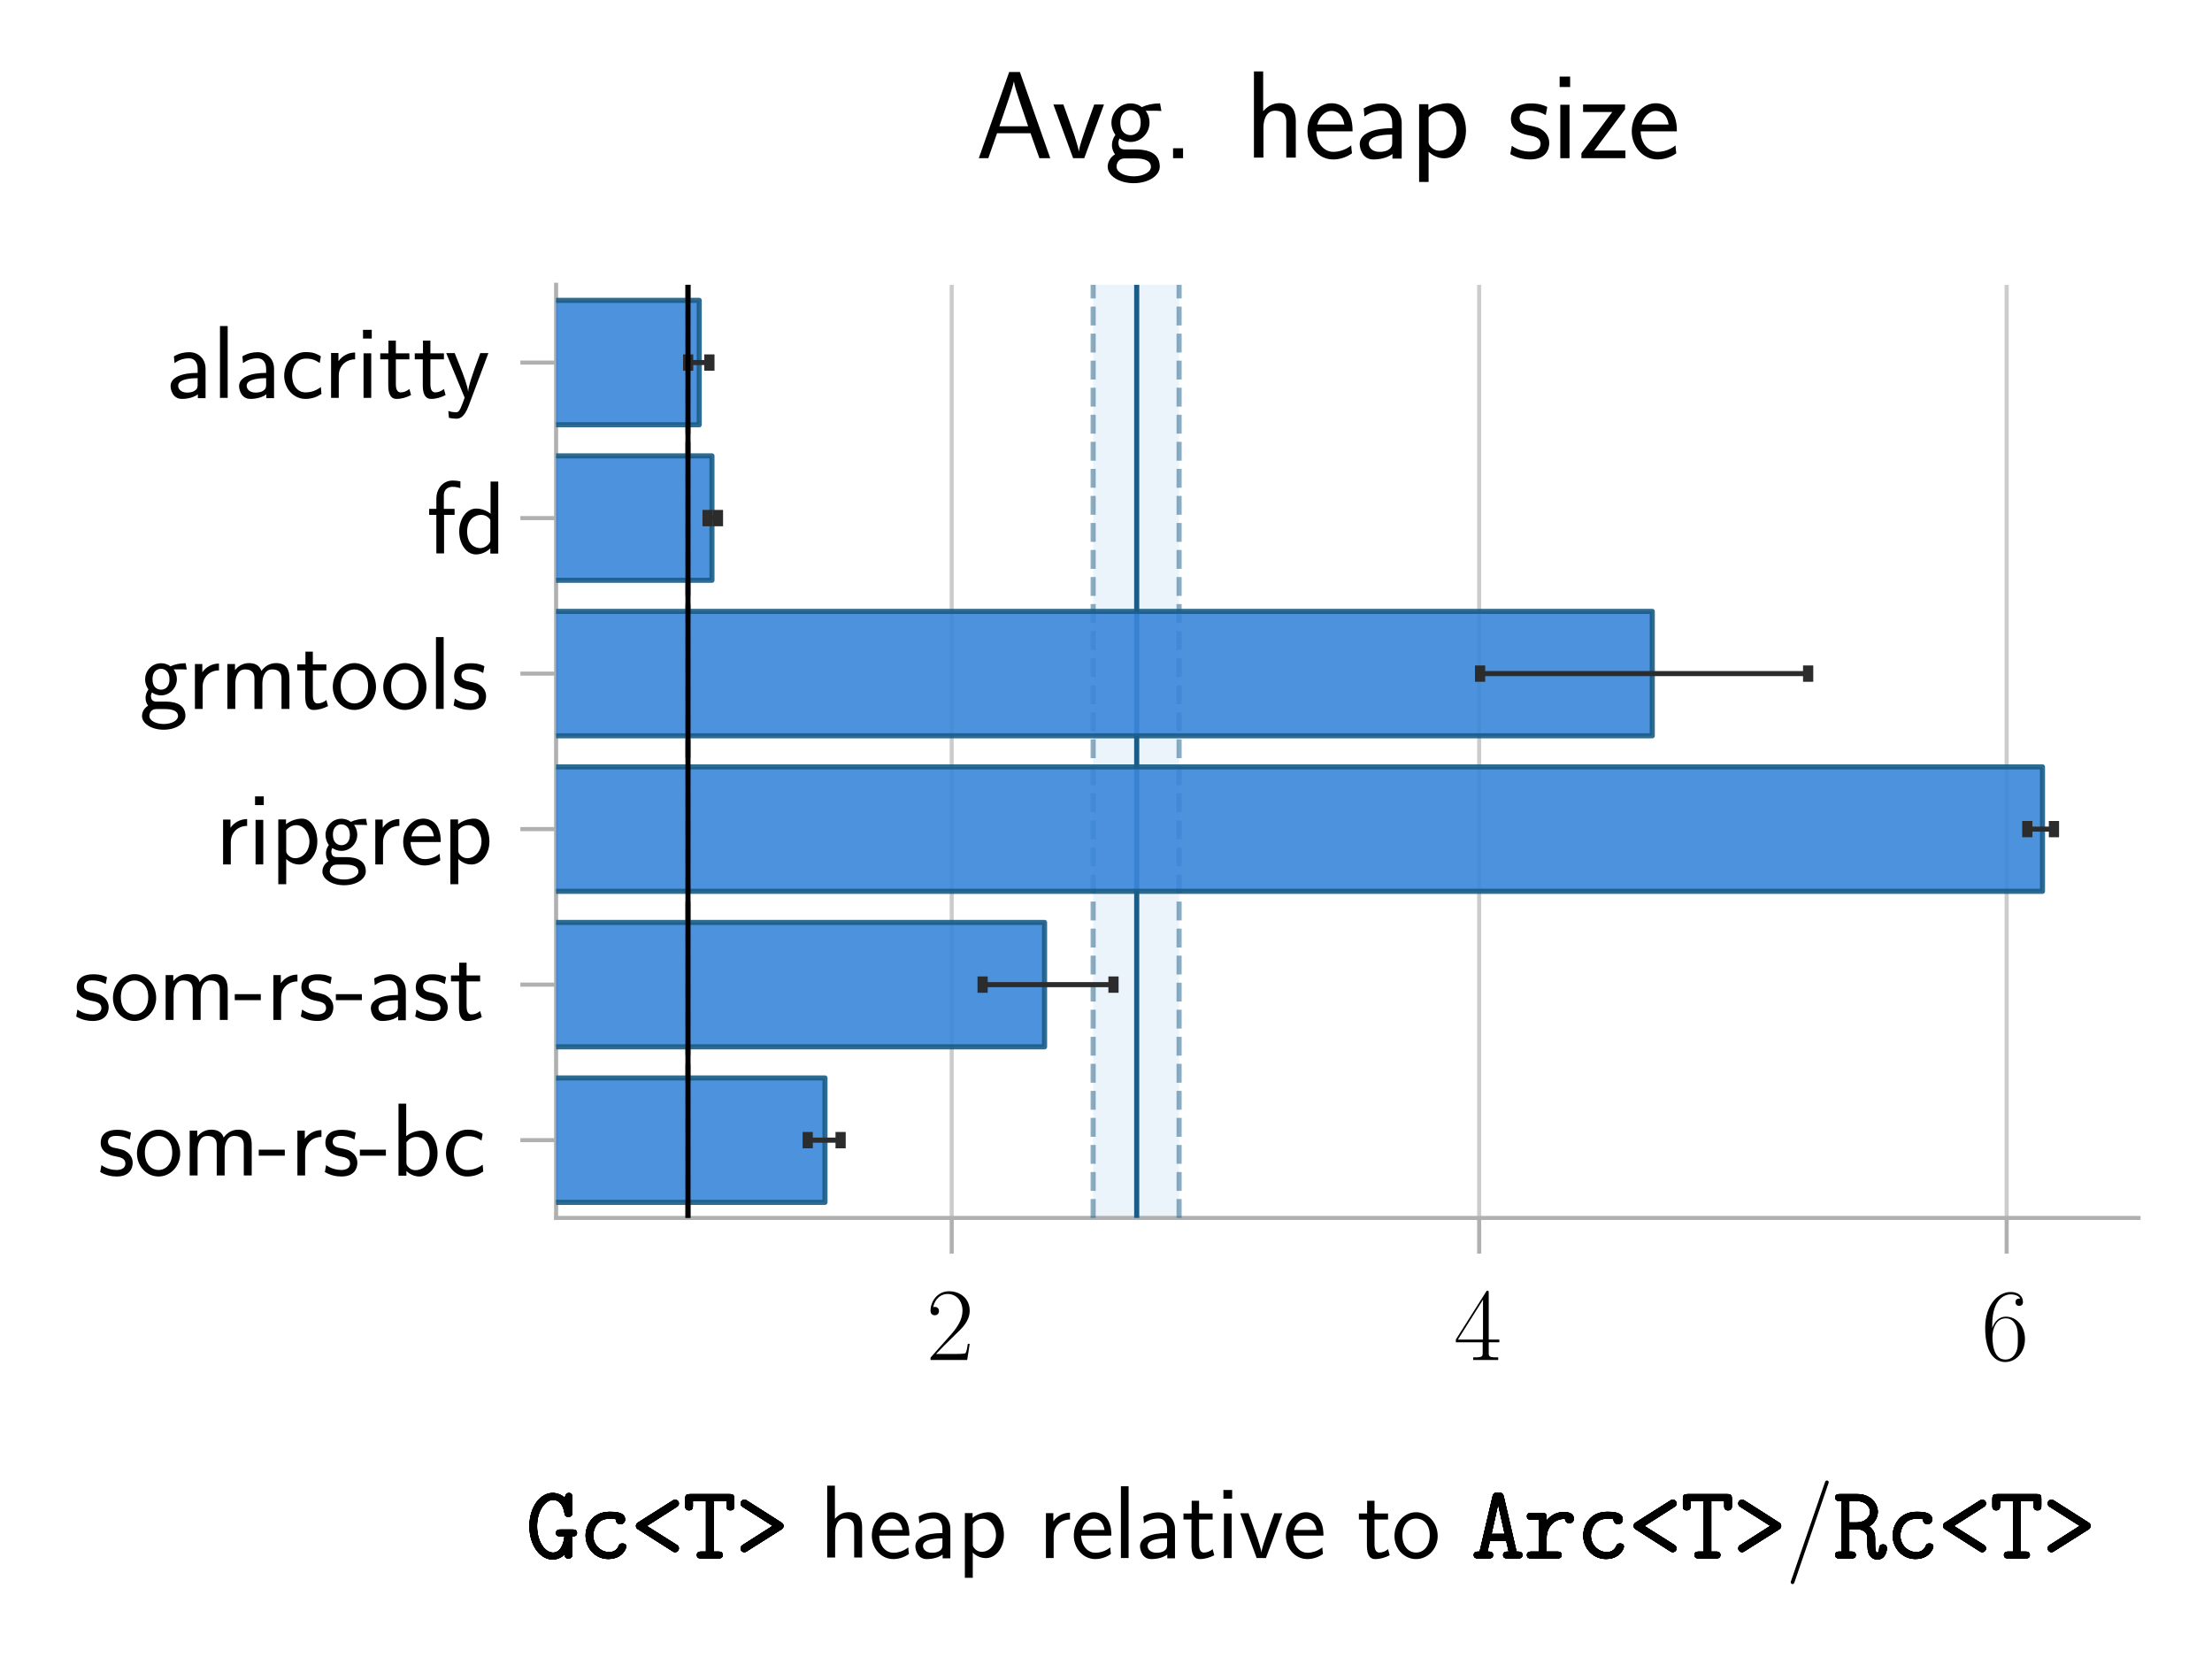 <?xml version="1.0" encoding="utf-8" standalone="no"?>
<!DOCTYPE svg PUBLIC "-//W3C//DTD SVG 1.1//EN"
  "http://www.w3.org/Graphics/SVG/1.1/DTD/svg11.dtd">
<svg xmlns:xlink="http://www.w3.org/1999/xlink" width="216.72pt" height="162.36pt" viewBox="0 0 216.72 162.36" xmlns="http://www.w3.org/2000/svg" version="1.1">
 <defs>
  <style type="text/css">*{stroke-linejoin: round; stroke-linecap: butt}</style>
 </defs>
 <g id="figure_1">
  <g id="patch_1">
   <path d="M 0 162.36 
L 216.72 162.36 
L 216.72 0 
L 0 0 
z
" style="fill: #ffffff"/>
  </g>
  <g id="axes_1">
   <g id="patch_2">
    <path d="M 54.484 119.342 
L 209.52 119.342 
L 209.52 27.907 
L 54.484 27.907 
z
" style="fill: #ffffff"/>
   </g>
   <g id="matplotlib.axis_1">
    <g id="xtick_1">
     <g id="line2d_1">
      <path d="M 93.243 119.342 
L 93.243 27.907 
" clip-path="url(#pc36818bbdf)" style="fill: none; stroke: #cccccc; stroke-width: 0.4; stroke-linecap: square"/>
     </g>
     <g id="line2d_2">
      <defs>
       <path id="m073327c156" d="M 0 0 
L 0 3.5 
" style="stroke: #b0b0b0; stroke-width: 0.4"/>
      </defs>
      <g>
       <use xlink:href="#m073327c156" x="93.243" y="119.342" style="fill: #b0b0b0; stroke: #b0b0b0; stroke-width: 0.4"/>
      </g>
     </g>
     <g id="text_1">
      <!-- $\mathdefault{2}$ -->
      <g transform="translate(90.752 133.26) scale(0.1 -0.1)">
       <defs>
        <path id="CMR17-32" d="M 2669 989 
L 2554 989 
C 2490 536 2438 459 2413 420 
C 2381 369 1920 369 1830 369 
L 602 369 
C 832 619 1280 1072 1824 1597 
C 2214 1967 2669 2402 2669 3035 
C 2669 3790 2067 4224 1395 4224 
C 691 4224 262 3604 262 3030 
C 262 2780 448 2748 525 2748 
C 589 2748 781 2787 781 3010 
C 781 3207 614 3264 525 3264 
C 486 3264 448 3258 422 3245 
C 544 3790 915 4058 1306 4058 
C 1862 4058 2227 3617 2227 3035 
C 2227 2479 1901 2000 1536 1584 
L 262 146 
L 262 0 
L 2515 0 
L 2669 989 
z
" transform="scale(0.016)"/>
       </defs>
       <use xlink:href="#CMR17-32" transform="scale(0.996)"/>
      </g>
     </g>
    </g>
    <g id="xtick_2">
     <g id="line2d_3">
      <path d="M 144.922 119.342 
L 144.922 27.907 
" clip-path="url(#pc36818bbdf)" style="fill: none; stroke: #cccccc; stroke-width: 0.4; stroke-linecap: square"/>
     </g>
     <g id="line2d_4">
      <g>
       <use xlink:href="#m073327c156" x="144.922" y="119.342" style="fill: #b0b0b0; stroke: #b0b0b0; stroke-width: 0.4"/>
      </g>
     </g>
     <g id="text_2">
      <!-- $\mathdefault{4}$ -->
      <g transform="translate(142.431 133.26) scale(0.1 -0.1)">
       <defs>
        <path id="CMR17-34" d="M 2150 4122 
C 2150 4256 2144 4256 2029 4256 
L 128 1254 
L 128 1088 
L 1779 1088 
L 1779 457 
C 1779 224 1766 160 1318 160 
L 1197 160 
L 1197 0 
C 1402 0 1747 0 1965 0 
C 2182 0 2528 0 2733 0 
L 2733 160 
L 2611 160 
C 2163 160 2150 224 2150 457 
L 2150 1088 
L 2803 1088 
L 2803 1254 
L 2150 1254 
L 2150 4122 
z
M 1798 3703 
L 1798 1254 
L 256 1254 
L 1798 3703 
z
" transform="scale(0.016)"/>
       </defs>
       <use xlink:href="#CMR17-34" transform="scale(0.996)"/>
      </g>
     </g>
    </g>
    <g id="xtick_3">
     <g id="line2d_5">
      <path d="M 196.6 119.342 
L 196.6 27.907 
" clip-path="url(#pc36818bbdf)" style="fill: none; stroke: #cccccc; stroke-width: 0.4; stroke-linecap: square"/>
     </g>
     <g id="line2d_6">
      <g>
       <use xlink:href="#m073327c156" x="196.6" y="119.342" style="fill: #b0b0b0; stroke: #b0b0b0; stroke-width: 0.4"/>
      </g>
     </g>
     <g id="text_3">
      <!-- $\mathdefault{6}$ -->
      <g transform="translate(194.11 133.26) scale(0.1 -0.1)">
       <defs>
        <path id="CMR17-36" d="M 678 2176 
C 678 3690 1395 4032 1811 4032 
C 1946 4032 2272 4009 2400 3776 
C 2298 3776 2106 3776 2106 3553 
C 2106 3381 2246 3323 2336 3323 
C 2394 3323 2566 3348 2566 3560 
C 2566 3954 2246 4179 1805 4179 
C 1043 4179 243 3390 243 1984 
C 243 253 966 -128 1478 -128 
C 2099 -128 2688 427 2688 1283 
C 2688 2081 2170 2662 1517 2662 
C 1126 2662 838 2407 678 1960 
L 678 2176 
z
M 1478 25 
C 691 25 691 1200 691 1436 
C 691 1896 909 2560 1504 2560 
C 1613 2560 1926 2560 2138 2120 
C 2253 1870 2253 1609 2253 1289 
C 2253 944 2253 690 2118 434 
C 1978 171 1773 25 1478 25 
z
" transform="scale(0.016)"/>
       </defs>
       <use xlink:href="#CMR17-36" transform="scale(0.996)"/>
      </g>
     </g>
    </g>
    <g id="text_4">
     <!-- $\contour{black}{\texttt{Gc&lt;T&gt;}}$ heap relative to $\contour{black}{\texttt{Arc&lt;T&gt;}}$/$\contour{black}{\texttt{Rc&lt;T&gt;}}$ -->
     <g transform="translate(51.485 152.669) scale(0.1 -0.1)">
      <defs>
       <path id="CMTT12-47" d="M 2816 1357 
C 2944 1357 3110 1357 3110 1542 
C 3110 1728 2938 1728 2848 1728 
L 2131 1728 
C 2042 1728 1869 1728 1869 1542 
C 1869 1357 2042 1357 2131 1357 
L 2394 1357 
C 2362 971 2189 307 1664 307 
C 1146 307 653 1000 653 1952 
C 653 2930 1165 3603 1670 3603 
C 1978 3603 2317 3360 2400 2720 
C 2419 2560 2541 2560 2605 2560 
C 2816 2560 2816 2675 2816 2803 
L 2816 3731 
C 2816 3833 2816 3974 2637 3974 
C 2528 3974 2490 3904 2470 3872 
L 2387 3667 
C 2176 3859 1920 3974 1638 3974 
C 883 3974 237 3116 237 1958 
C 237 782 890 -64 1638 -64 
C 1914 -64 2182 51 2400 288 
C 2400 122 2400 0 2611 0 
C 2816 0 2816 134 2816 254 
L 2816 1357 
z
" transform="scale(0.016)"/>
       <path id="CMTT12-63" d="M 2918 702 
C 2918 868 2758 868 2707 868 
C 2560 868 2534 817 2502 728 
C 2362 377 2048 339 1894 339 
C 1350 339 890 792 890 1385 
C 890 1711 1075 2445 1914 2445 
C 2086 2445 2221 2432 2278 2426 
C 2323 2413 2330 2405 2330 2373 
C 2349 2107 2547 2107 2586 2107 
C 2726 2107 2848 2203 2848 2375 
C 2848 2816 2202 2816 1920 2816 
C 826 2816 474 1922 474 1385 
C 474 607 1069 -32 1837 -32 
C 2694 -32 2918 600 2918 702 
z
" transform="scale(0.016)"/>
       <path id="CMTT12-3c" d="M 2803 3155 
C 2867 3200 2938 3238 2938 3353 
C 2938 3488 2822 3565 2726 3565 
L 2714 3558 
C 2662 3552 2650 3552 2579 3501 
L 474 2169 
C 397 2125 352 2054 352 1977 
C 352 1862 422 1817 474 1785 
L 2573 448 
C 2618 422 2669 384 2726 384 
C 2822 384 2938 461 2938 595 
C 2938 672 2899 736 2829 781 
L 947 1971 
L 2803 3155 
z
" transform="scale(0.016)"/>
       <path id="CMTT12-54" d="M 1856 3533 
L 2707 3533 
L 2707 3221 
C 2707 3105 2707 2958 2912 2958 
C 3123 2958 3123 3099 3123 3221 
L 3123 3642 
C 3123 3840 3085 3904 2867 3904 
L 429 3904 
C 218 3904 166 3853 166 3642 
L 166 3221 
C 166 3105 166 2958 371 2958 
C 582 2958 582 3099 582 3221 
L 582 3533 
L 1440 3533 
L 1440 371 
L 1133 371 
C 1043 371 877 371 877 186 
C 877 0 1043 0 1133 0 
L 2163 0 
C 2253 0 2419 0 2419 186 
C 2419 371 2253 371 2163 371 
L 1856 371 
L 1856 3533 
z
" transform="scale(0.016)"/>
       <path id="CMTT12-3e" d="M 2816 1779 
C 2893 1824 2938 1894 2938 1971 
C 2938 2086 2867 2131 2816 2163 
L 717 3501 
C 672 3526 621 3565 563 3565 
C 467 3565 352 3488 352 3353 
C 352 3238 422 3200 486 3155 
L 2342 1978 
L 486 793 
C 422 749 352 710 352 595 
C 352 461 467 384 563 384 
L 576 390 
C 627 397 640 397 710 448 
L 2816 1779 
z
" transform="scale(0.016)"/>
       <path id="CMSS17-68" d="M 2618 1891 
C 2618 2292 2522 2820 1798 2820 
C 1395 2820 1133 2623 947 2407 
L 947 4448 
L 474 4448 
L 474 32 
L 960 32 
L 960 1573 
C 960 1973 1114 2432 1549 2432 
C 2112 2432 2131 2056 2131 1839 
L 2131 32 
L 2618 32 
L 2618 1891 
z
" transform="scale(0.016)"/>
       <path id="CMSS17-65" d="M 2502 1377 
C 2502 1590 2490 2003 2285 2345 
C 2061 2713 1696 2816 1421 2816 
C 755 2816 192 2188 192 1375 
C 192 582 774 -64 1510 -64 
C 1798 -64 2150 19 2470 248 
C 2470 274 2458 414 2451 420 
C 2451 433 2432 630 2432 656 
C 2125 407 1773 325 1517 325 
C 1107 325 666 667 646 1377 
L 2502 1377 
z
M 698 1728 
C 781 2084 1062 2421 1421 2421 
C 1517 2421 1965 2421 2080 1728 
L 698 1728 
z
" transform="scale(0.016)"/>
       <path id="CMSS17-61" d="M 2406 1791 
C 2406 2392 1978 2808 1402 2808 
C 1120 2808 813 2757 461 2553 
L 499 2135 
C 659 2248 934 2432 1395 2432 
C 1722 2432 1920 2180 1920 1782 
L 1920 1536 
C 896 1536 256 1238 256 726 
C 256 461 416 -64 947 -64 
C 1043 -64 1562 -64 1933 217 
L 1933 -19 
L 2406 -19 
L 2406 1791 
z
M 1920 816 
C 1920 701 1920 548 1728 434 
C 1562 325 1350 325 1261 325 
C 941 325 723 511 723 744 
C 723 1211 1722 1211 1920 1211 
L 1920 816 
z
" transform="scale(0.016)"/>
       <path id="CMSS17-70" d="M 966 333 
C 1178 129 1466 -5 1773 -5 
C 2368 -5 2880 603 2880 1412 
C 2880 2159 2496 2816 1946 2816 
C 1626 2816 1242 2702 954 2472 
L 954 2765 
L 480 2765 
L 480 -1216 
L 966 -1216 
L 966 333 
z
M 966 2100 
C 1018 2176 1235 2415 1587 2415 
C 2035 2415 2394 1960 2394 1412 
C 2394 787 1958 384 1530 384 
C 1402 384 1267 415 1139 523 
C 966 674 966 768 966 857 
L 966 2100 
z
" transform="scale(0.016)"/>
       <path id="CMSS17-72" d="M 954 1363 
C 954 1965 1395 2368 1958 2368 
L 1958 2789 
C 1549 2789 1165 2585 934 2253 
L 934 2758 
L 480 2758 
L 480 0 
L 954 0 
L 954 1363 
z
" transform="scale(0.016)"/>
       <path id="CMSS17-6c" d="M 947 4416 
L 474 4416 
L 474 0 
L 947 0 
L 947 4416 
z
" transform="scale(0.016)"/>
       <path id="CMSS17-74" d="M 1069 2368 
L 1901 2368 
L 1901 2737 
L 1069 2737 
L 1069 3520 
L 614 3520 
L 614 2737 
L 109 2737 
L 109 2368 
L 602 2368 
L 602 749 
C 602 384 685 -64 1107 -64 
C 1427 -64 1722 25 2003 172 
L 1901 548 
C 1747 414 1562 337 1363 337 
C 1082 337 1069 696 1069 856 
L 1069 2368 
z
" transform="scale(0.016)"/>
       <path id="CMSS17-69" d="M 979 4183 
L 442 4183 
L 442 3648 
L 979 3648 
L 979 4183 
z
M 947 2739 
L 474 2739 
L 474 0 
L 947 0 
L 947 2739 
z
" transform="scale(0.016)"/>
       <path id="CMSS17-76" d="M 2675 2752 
L 2176 2752 
L 1747 1556 
C 1613 1165 1421 627 1389 352 
L 1382 352 
C 1370 468 1318 634 1286 749 
C 1248 890 1197 1056 1158 1172 
L 595 2752 
L 83 2752 
L 1094 0 
L 1664 0 
L 2675 2752 
z
" transform="scale(0.016)"/>
       <path id="CMSS17-6f" d="M 2829 1356 
C 2829 2176 2221 2816 1504 2816 
C 768 2816 173 2157 173 1356 
C 173 544 787 -64 1498 -64 
C 2227 -64 2829 563 2829 1356 
z
M 1504 337 
C 1050 337 659 709 659 1408 
C 659 2151 1114 2427 1498 2427 
C 1914 2427 2342 2126 2342 1408 
C 2342 683 1926 337 1504 337 
z
" transform="scale(0.016)"/>
       <path id="CMTT12-41" d="M 1971 3770 
C 1920 4000 1792 4000 1645 4000 
C 1446 4000 1370 3974 1325 3770 
L 531 371 
C 320 371 173 371 173 186 
C 173 0 346 0 435 0 
L 1050 0 
C 1139 0 1312 0 1312 186 
C 1312 371 1158 371 960 371 
L 1126 1088 
L 2163 1088 
L 2330 371 
C 2131 371 1978 371 1978 186 
C 1978 0 2150 0 2240 0 
L 2854 0 
C 2944 0 3117 0 3117 186 
C 3117 371 2970 371 2758 371 
L 1971 3770 
z
M 1210 1459 
C 1254 1651 1606 3162 1638 3469 
L 1645 3469 
C 1664 3322 1754 2931 1754 2925 
L 2080 1459 
L 1210 1459 
z
" transform="scale(0.016)"/>
       <path id="CMTT12-72" d="M 1382 1212 
C 1382 1976 1920 2432 2464 2432 
C 2496 2432 2534 2432 2566 2425 
C 2586 2185 2765 2165 2810 2165 
C 2957 2165 3059 2275 3059 2418 
C 3059 2698 2790 2803 2470 2803 
C 2042 2803 1677 2607 1382 2241 
L 1382 2491 
C 1382 2688 1344 2752 1126 2752 
L 480 2752 
C 390 2752 224 2752 224 2567 
C 224 2381 390 2381 480 2381 
L 966 2381 
L 966 371 
L 480 371 
C 390 371 224 371 224 186 
C 224 0 390 0 480 0 
L 2054 0 
C 2144 0 2310 0 2310 186 
C 2310 371 2144 371 2054 371 
L 1382 371 
L 1382 1212 
z
" transform="scale(0.016)"/>
       <path id="CMSS17-2f" d="M 2637 4545 
C 2669 4627 2669 4640 2669 4653 
C 2669 4729 2611 4768 2560 4768 
C 2483 4768 2458 4717 2432 4640 
L 365 -1377 
C 333 -1460 333 -1473 333 -1486 
C 333 -1562 390 -1600 442 -1600 
C 518 -1600 544 -1549 570 -1473 
L 2637 4545 
z
" transform="scale(0.016)"/>
       <path id="CMTT12-52" d="M 2176 1950 
C 2528 2153 2720 2497 2720 2842 
C 2720 3370 2253 3904 1498 3904 
L 410 3904 
C 314 3904 154 3904 154 3719 
C 154 3533 320 3533 410 3533 
L 550 3533 
L 550 371 
L 410 371 
C 320 371 154 371 154 186 
C 154 0 314 0 410 0 
L 1107 0 
C 1197 0 1370 0 1370 186 
C 1370 371 1197 371 1107 371 
L 966 371 
L 966 1792 
L 1472 1792 
C 1587 1792 1786 1792 1990 1612 
C 2138 1477 2138 1330 2138 1054 
C 2138 604 2138 418 2259 200 
C 2362 32 2528 -64 2726 -64 
C 3149 -64 3277 374 3277 603 
C 3277 730 3219 812 3066 812 
C 2874 812 2861 661 2861 604 
C 2861 560 2842 307 2726 307 
C 2554 307 2554 588 2554 951 
C 2554 1383 2554 1421 2490 1580 
C 2406 1765 2253 1893 2176 1950 
z
M 1434 2163 
L 966 2163 
L 966 3533 
L 1434 3533 
C 2022 3533 2304 3156 2304 2848 
C 2304 2540 2022 2163 1434 2163 
z
" transform="scale(0.016)"/>
      </defs>
      <use xlink:href="#CMTT12-47" transform="translate(0.498 0.498) scale(0.996)"/>
      <use xlink:href="#CMTT12-63" transform="translate(51.764 0.498) scale(0.996)"/>
      <use xlink:href="#CMTT12-3c" transform="translate(103.03 0.498) scale(0.996)"/>
      <use xlink:href="#CMTT12-54" transform="translate(154.296 0.498) scale(0.996)"/>
      <use xlink:href="#CMTT12-3e" transform="translate(205.563 0.498) scale(0.996)"/>
      <use xlink:href="#CMTT12-47" transform="translate(0.689 0.46) scale(0.996)"/>
      <use xlink:href="#CMTT12-63" transform="translate(51.955 0.46) scale(0.996)"/>
      <use xlink:href="#CMTT12-3c" transform="translate(103.221 0.46) scale(0.996)"/>
      <use xlink:href="#CMTT12-54" transform="translate(154.487 0.46) scale(0.996)"/>
      <use xlink:href="#CMTT12-3e" transform="translate(205.753 0.46) scale(0.996)"/>
      <use xlink:href="#CMTT12-47" transform="translate(0.85 0.352) scale(0.996)"/>
      <use xlink:href="#CMTT12-63" transform="translate(52.116 0.352) scale(0.996)"/>
      <use xlink:href="#CMTT12-3c" transform="translate(103.383 0.352) scale(0.996)"/>
      <use xlink:href="#CMTT12-54" transform="translate(154.649 0.352) scale(0.996)"/>
      <use xlink:href="#CMTT12-3e" transform="translate(205.915 0.352) scale(0.996)"/>
      <use xlink:href="#CMTT12-47" transform="translate(0.958 0.191) scale(0.996)"/>
      <use xlink:href="#CMTT12-63" transform="translate(52.224 0.191) scale(0.996)"/>
      <use xlink:href="#CMTT12-3c" transform="translate(103.491 0.191) scale(0.996)"/>
      <use xlink:href="#CMTT12-54" transform="translate(154.757 0.191) scale(0.996)"/>
      <use xlink:href="#CMTT12-3e" transform="translate(206.023 0.191) scale(0.996)"/>
      <use xlink:href="#CMTT12-47" transform="translate(0.996 0) scale(0.996)"/>
      <use xlink:href="#CMTT12-63" transform="translate(52.262 0) scale(0.996)"/>
      <use xlink:href="#CMTT12-3c" transform="translate(103.528 0) scale(0.996)"/>
      <use xlink:href="#CMTT12-54" transform="translate(154.795 0) scale(0.996)"/>
      <use xlink:href="#CMTT12-3e" transform="translate(206.061 0) scale(0.996)"/>
      <use xlink:href="#CMTT12-47" transform="translate(0.958 -0.191) scale(0.996)"/>
      <use xlink:href="#CMTT12-63" transform="translate(52.224 -0.191) scale(0.996)"/>
      <use xlink:href="#CMTT12-3c" transform="translate(103.491 -0.191) scale(0.996)"/>
      <use xlink:href="#CMTT12-54" transform="translate(154.757 -0.191) scale(0.996)"/>
      <use xlink:href="#CMTT12-3e" transform="translate(206.023 -0.191) scale(0.996)"/>
      <use xlink:href="#CMTT12-47" transform="translate(0.85 -0.352) scale(0.996)"/>
      <use xlink:href="#CMTT12-63" transform="translate(52.116 -0.352) scale(0.996)"/>
      <use xlink:href="#CMTT12-3c" transform="translate(103.383 -0.352) scale(0.996)"/>
      <use xlink:href="#CMTT12-54" transform="translate(154.649 -0.352) scale(0.996)"/>
      <use xlink:href="#CMTT12-3e" transform="translate(205.915 -0.352) scale(0.996)"/>
      <use xlink:href="#CMTT12-47" transform="translate(0.689 -0.46) scale(0.996)"/>
      <use xlink:href="#CMTT12-63" transform="translate(51.955 -0.46) scale(0.996)"/>
      <use xlink:href="#CMTT12-3c" transform="translate(103.221 -0.46) scale(0.996)"/>
      <use xlink:href="#CMTT12-54" transform="translate(154.487 -0.46) scale(0.996)"/>
      <use xlink:href="#CMTT12-3e" transform="translate(205.753 -0.46) scale(0.996)"/>
      <use xlink:href="#CMTT12-47" transform="translate(0.498 -0.498) scale(0.996)"/>
      <use xlink:href="#CMTT12-63" transform="translate(51.764 -0.498) scale(0.996)"/>
      <use xlink:href="#CMTT12-3c" transform="translate(103.03 -0.498) scale(0.996)"/>
      <use xlink:href="#CMTT12-54" transform="translate(154.296 -0.498) scale(0.996)"/>
      <use xlink:href="#CMTT12-3e" transform="translate(205.563 -0.498) scale(0.996)"/>
      <use xlink:href="#CMTT12-47" transform="translate(0.308 -0.46) scale(0.996)"/>
      <use xlink:href="#CMTT12-63" transform="translate(51.574 -0.46) scale(0.996)"/>
      <use xlink:href="#CMTT12-3c" transform="translate(102.84 -0.46) scale(0.996)"/>
      <use xlink:href="#CMTT12-54" transform="translate(154.106 -0.46) scale(0.996)"/>
      <use xlink:href="#CMTT12-3e" transform="translate(205.372 -0.46) scale(0.996)"/>
      <use xlink:href="#CMTT12-47" transform="translate(0.146 -0.352) scale(0.996)"/>
      <use xlink:href="#CMTT12-63" transform="translate(51.412 -0.352) scale(0.996)"/>
      <use xlink:href="#CMTT12-3c" transform="translate(102.678 -0.352) scale(0.996)"/>
      <use xlink:href="#CMTT12-54" transform="translate(153.944 -0.352) scale(0.996)"/>
      <use xlink:href="#CMTT12-3e" transform="translate(205.21 -0.352) scale(0.996)"/>
      <use xlink:href="#CMTT12-47" transform="translate(0.038 -0.191) scale(0.996)"/>
      <use xlink:href="#CMTT12-63" transform="translate(51.304 -0.191) scale(0.996)"/>
      <use xlink:href="#CMTT12-3c" transform="translate(102.57 -0.191) scale(0.996)"/>
      <use xlink:href="#CMTT12-54" transform="translate(153.836 -0.191) scale(0.996)"/>
      <use xlink:href="#CMTT12-3e" transform="translate(205.102 -0.191) scale(0.996)"/>
      <use xlink:href="#CMTT12-47" transform="scale(0.996)"/>
      <use xlink:href="#CMTT12-63" transform="translate(51.266 0) scale(0.996)"/>
      <use xlink:href="#CMTT12-3c" transform="translate(102.532 0) scale(0.996)"/>
      <use xlink:href="#CMTT12-54" transform="translate(153.798 0) scale(0.996)"/>
      <use xlink:href="#CMTT12-3e" transform="translate(205.064 0) scale(0.996)"/>
      <use xlink:href="#CMTT12-47" transform="translate(0.038 0.191) scale(0.996)"/>
      <use xlink:href="#CMTT12-63" transform="translate(51.304 0.191) scale(0.996)"/>
      <use xlink:href="#CMTT12-3c" transform="translate(102.57 0.191) scale(0.996)"/>
      <use xlink:href="#CMTT12-54" transform="translate(153.836 0.191) scale(0.996)"/>
      <use xlink:href="#CMTT12-3e" transform="translate(205.102 0.191) scale(0.996)"/>
      <use xlink:href="#CMTT12-47" transform="translate(0.146 0.352) scale(0.996)"/>
      <use xlink:href="#CMTT12-63" transform="translate(51.412 0.352) scale(0.996)"/>
      <use xlink:href="#CMTT12-3c" transform="translate(102.678 0.352) scale(0.996)"/>
      <use xlink:href="#CMTT12-54" transform="translate(153.944 0.352) scale(0.996)"/>
      <use xlink:href="#CMTT12-3e" transform="translate(205.21 0.352) scale(0.996)"/>
      <use xlink:href="#CMTT12-47" transform="translate(0.308 0.46) scale(0.996)"/>
      <use xlink:href="#CMTT12-63" transform="translate(51.574 0.46) scale(0.996)"/>
      <use xlink:href="#CMTT12-3c" transform="translate(102.84 0.46) scale(0.996)"/>
      <use xlink:href="#CMTT12-54" transform="translate(154.106 0.46) scale(0.996)"/>
      <use xlink:href="#CMTT12-3e" transform="translate(205.372 0.46) scale(0.996)"/>
      <use xlink:href="#CMTT12-47" transform="translate(0.498 0) scale(0.996)"/>
      <use xlink:href="#CMTT12-63" transform="translate(51.764 0) scale(0.996)"/>
      <use xlink:href="#CMTT12-3c" transform="translate(103.03 0) scale(0.996)"/>
      <use xlink:href="#CMTT12-54" transform="translate(154.296 0) scale(0.996)"/>
      <use xlink:href="#CMTT12-3e" transform="translate(205.563 0) scale(0.996)"/>
      <use xlink:href="#CMSS17-68" transform="translate(288.058 0) scale(0.996)"/>
      <use xlink:href="#CMSS17-65" transform="translate(336.263 0) scale(0.996)"/>
      <use xlink:href="#CMSS17-61" transform="translate(377.902 0) scale(0.996)"/>
      <use xlink:href="#CMSS17-70" transform="translate(422.823 0) scale(0.996)"/>
      <use xlink:href="#CMSS17-72" transform="translate(502.258 0) scale(0.996)"/>
      <use xlink:href="#CMSS17-65" transform="translate(534.167 0) scale(0.996)"/>
      <use xlink:href="#CMSS17-6c" transform="translate(575.806 0) scale(0.996)"/>
      <use xlink:href="#CMSS17-61" transform="translate(597.987 0) scale(0.996)"/>
      <use xlink:href="#CMSS17-74" transform="translate(642.909 0) scale(0.996)"/>
      <use xlink:href="#CMSS17-69" transform="translate(676.74 0) scale(0.996)"/>
      <use xlink:href="#CMSS17-76" transform="translate(698.921 0) scale(0.996)"/>
      <use xlink:href="#CMSS17-65" transform="translate(741.921 0) scale(0.996)"/>
      <use xlink:href="#CMSS17-74" transform="translate(814.789 0) scale(0.996)"/>
      <use xlink:href="#CMSS17-6f" transform="translate(848.621 0) scale(0.996)"/>
      <use xlink:href="#CMTT12-41" transform="translate(926.693 0.498) scale(0.996)"/>
      <use xlink:href="#CMTT12-72" transform="translate(977.96 0.498) scale(0.996)"/>
      <use xlink:href="#CMTT12-63" transform="translate(1029.226 0.498) scale(0.996)"/>
      <use xlink:href="#CMTT12-3c" transform="translate(1080.492 0.498) scale(0.996)"/>
      <use xlink:href="#CMTT12-54" transform="translate(1131.758 0.498) scale(0.996)"/>
      <use xlink:href="#CMTT12-3e" transform="translate(1183.024 0.498) scale(0.996)"/>
      <use xlink:href="#CMTT12-41" transform="translate(926.884 0.46) scale(0.996)"/>
      <use xlink:href="#CMTT12-72" transform="translate(978.15 0.46) scale(0.996)"/>
      <use xlink:href="#CMTT12-63" transform="translate(1029.416 0.46) scale(0.996)"/>
      <use xlink:href="#CMTT12-3c" transform="translate(1080.682 0.46) scale(0.996)"/>
      <use xlink:href="#CMTT12-54" transform="translate(1131.949 0.46) scale(0.996)"/>
      <use xlink:href="#CMTT12-3e" transform="translate(1183.215 0.46) scale(0.996)"/>
      <use xlink:href="#CMTT12-41" transform="translate(927.046 0.352) scale(0.996)"/>
      <use xlink:href="#CMTT12-72" transform="translate(978.312 0.352) scale(0.996)"/>
      <use xlink:href="#CMTT12-63" transform="translate(1029.578 0.352) scale(0.996)"/>
      <use xlink:href="#CMTT12-3c" transform="translate(1080.844 0.352) scale(0.996)"/>
      <use xlink:href="#CMTT12-54" transform="translate(1132.11 0.352) scale(0.996)"/>
      <use xlink:href="#CMTT12-3e" transform="translate(1183.376 0.352) scale(0.996)"/>
      <use xlink:href="#CMTT12-41" transform="translate(927.154 0.191) scale(0.996)"/>
      <use xlink:href="#CMTT12-72" transform="translate(978.42 0.191) scale(0.996)"/>
      <use xlink:href="#CMTT12-63" transform="translate(1029.686 0.191) scale(0.996)"/>
      <use xlink:href="#CMTT12-3c" transform="translate(1080.952 0.191) scale(0.996)"/>
      <use xlink:href="#CMTT12-54" transform="translate(1132.218 0.191) scale(0.996)"/>
      <use xlink:href="#CMTT12-3e" transform="translate(1183.484 0.191) scale(0.996)"/>
      <use xlink:href="#CMTT12-41" transform="translate(927.192 0) scale(0.996)"/>
      <use xlink:href="#CMTT12-72" transform="translate(978.458 0) scale(0.996)"/>
      <use xlink:href="#CMTT12-63" transform="translate(1029.724 0) scale(0.996)"/>
      <use xlink:href="#CMTT12-3c" transform="translate(1080.99 0) scale(0.996)"/>
      <use xlink:href="#CMTT12-54" transform="translate(1132.256 0) scale(0.996)"/>
      <use xlink:href="#CMTT12-3e" transform="translate(1183.522 0) scale(0.996)"/>
      <use xlink:href="#CMTT12-41" transform="translate(927.154 -0.191) scale(0.996)"/>
      <use xlink:href="#CMTT12-72" transform="translate(978.42 -0.191) scale(0.996)"/>
      <use xlink:href="#CMTT12-63" transform="translate(1029.686 -0.191) scale(0.996)"/>
      <use xlink:href="#CMTT12-3c" transform="translate(1080.952 -0.191) scale(0.996)"/>
      <use xlink:href="#CMTT12-54" transform="translate(1132.218 -0.191) scale(0.996)"/>
      <use xlink:href="#CMTT12-3e" transform="translate(1183.484 -0.191) scale(0.996)"/>
      <use xlink:href="#CMTT12-41" transform="translate(927.046 -0.352) scale(0.996)"/>
      <use xlink:href="#CMTT12-72" transform="translate(978.312 -0.352) scale(0.996)"/>
      <use xlink:href="#CMTT12-63" transform="translate(1029.578 -0.352) scale(0.996)"/>
      <use xlink:href="#CMTT12-3c" transform="translate(1080.844 -0.352) scale(0.996)"/>
      <use xlink:href="#CMTT12-54" transform="translate(1132.11 -0.352) scale(0.996)"/>
      <use xlink:href="#CMTT12-3e" transform="translate(1183.376 -0.352) scale(0.996)"/>
      <use xlink:href="#CMTT12-41" transform="translate(926.884 -0.46) scale(0.996)"/>
      <use xlink:href="#CMTT12-72" transform="translate(978.15 -0.46) scale(0.996)"/>
      <use xlink:href="#CMTT12-63" transform="translate(1029.416 -0.46) scale(0.996)"/>
      <use xlink:href="#CMTT12-3c" transform="translate(1080.682 -0.46) scale(0.996)"/>
      <use xlink:href="#CMTT12-54" transform="translate(1131.949 -0.46) scale(0.996)"/>
      <use xlink:href="#CMTT12-3e" transform="translate(1183.215 -0.46) scale(0.996)"/>
      <use xlink:href="#CMTT12-41" transform="translate(926.693 -0.498) scale(0.996)"/>
      <use xlink:href="#CMTT12-72" transform="translate(977.96 -0.498) scale(0.996)"/>
      <use xlink:href="#CMTT12-63" transform="translate(1029.226 -0.498) scale(0.996)"/>
      <use xlink:href="#CMTT12-3c" transform="translate(1080.492 -0.498) scale(0.996)"/>
      <use xlink:href="#CMTT12-54" transform="translate(1131.758 -0.498) scale(0.996)"/>
      <use xlink:href="#CMTT12-3e" transform="translate(1183.024 -0.498) scale(0.996)"/>
      <use xlink:href="#CMTT12-41" transform="translate(926.503 -0.46) scale(0.996)"/>
      <use xlink:href="#CMTT12-72" transform="translate(977.769 -0.46) scale(0.996)"/>
      <use xlink:href="#CMTT12-63" transform="translate(1029.035 -0.46) scale(0.996)"/>
      <use xlink:href="#CMTT12-3c" transform="translate(1080.301 -0.46) scale(0.996)"/>
      <use xlink:href="#CMTT12-54" transform="translate(1131.567 -0.46) scale(0.996)"/>
      <use xlink:href="#CMTT12-3e" transform="translate(1182.833 -0.46) scale(0.996)"/>
      <use xlink:href="#CMTT12-41" transform="translate(926.341 -0.352) scale(0.996)"/>
      <use xlink:href="#CMTT12-72" transform="translate(977.607 -0.352) scale(0.996)"/>
      <use xlink:href="#CMTT12-63" transform="translate(1028.873 -0.352) scale(0.996)"/>
      <use xlink:href="#CMTT12-3c" transform="translate(1080.14 -0.352) scale(0.996)"/>
      <use xlink:href="#CMTT12-54" transform="translate(1131.406 -0.352) scale(0.996)"/>
      <use xlink:href="#CMTT12-3e" transform="translate(1182.672 -0.352) scale(0.996)"/>
      <use xlink:href="#CMTT12-41" transform="translate(926.233 -0.191) scale(0.996)"/>
      <use xlink:href="#CMTT12-72" transform="translate(977.499 -0.191) scale(0.996)"/>
      <use xlink:href="#CMTT12-63" transform="translate(1028.765 -0.191) scale(0.996)"/>
      <use xlink:href="#CMTT12-3c" transform="translate(1080.032 -0.191) scale(0.996)"/>
      <use xlink:href="#CMTT12-54" transform="translate(1131.298 -0.191) scale(0.996)"/>
      <use xlink:href="#CMTT12-3e" transform="translate(1182.564 -0.191) scale(0.996)"/>
      <use xlink:href="#CMTT12-41" transform="translate(926.195 0) scale(0.996)"/>
      <use xlink:href="#CMTT12-72" transform="translate(977.461 0) scale(0.996)"/>
      <use xlink:href="#CMTT12-63" transform="translate(1028.728 0) scale(0.996)"/>
      <use xlink:href="#CMTT12-3c" transform="translate(1079.994 0) scale(0.996)"/>
      <use xlink:href="#CMTT12-54" transform="translate(1131.26 0) scale(0.996)"/>
      <use xlink:href="#CMTT12-3e" transform="translate(1182.526 0) scale(0.996)"/>
      <use xlink:href="#CMTT12-41" transform="translate(926.233 0.191) scale(0.996)"/>
      <use xlink:href="#CMTT12-72" transform="translate(977.499 0.191) scale(0.996)"/>
      <use xlink:href="#CMTT12-63" transform="translate(1028.765 0.191) scale(0.996)"/>
      <use xlink:href="#CMTT12-3c" transform="translate(1080.032 0.191) scale(0.996)"/>
      <use xlink:href="#CMTT12-54" transform="translate(1131.298 0.191) scale(0.996)"/>
      <use xlink:href="#CMTT12-3e" transform="translate(1182.564 0.191) scale(0.996)"/>
      <use xlink:href="#CMTT12-41" transform="translate(926.341 0.352) scale(0.996)"/>
      <use xlink:href="#CMTT12-72" transform="translate(977.607 0.352) scale(0.996)"/>
      <use xlink:href="#CMTT12-63" transform="translate(1028.873 0.352) scale(0.996)"/>
      <use xlink:href="#CMTT12-3c" transform="translate(1080.14 0.352) scale(0.996)"/>
      <use xlink:href="#CMTT12-54" transform="translate(1131.406 0.352) scale(0.996)"/>
      <use xlink:href="#CMTT12-3e" transform="translate(1182.672 0.352) scale(0.996)"/>
      <use xlink:href="#CMTT12-41" transform="translate(926.503 0.46) scale(0.996)"/>
      <use xlink:href="#CMTT12-72" transform="translate(977.769 0.46) scale(0.996)"/>
      <use xlink:href="#CMTT12-63" transform="translate(1029.035 0.46) scale(0.996)"/>
      <use xlink:href="#CMTT12-3c" transform="translate(1080.301 0.46) scale(0.996)"/>
      <use xlink:href="#CMTT12-54" transform="translate(1131.567 0.46) scale(0.996)"/>
      <use xlink:href="#CMTT12-3e" transform="translate(1182.833 0.46) scale(0.996)"/>
      <use xlink:href="#CMTT12-41" transform="translate(926.693 0) scale(0.996)"/>
      <use xlink:href="#CMTT12-72" transform="translate(977.96 0) scale(0.996)"/>
      <use xlink:href="#CMTT12-63" transform="translate(1029.226 0) scale(0.996)"/>
      <use xlink:href="#CMTT12-3c" transform="translate(1080.492 0) scale(0.996)"/>
      <use xlink:href="#CMTT12-54" transform="translate(1131.758 0) scale(0.996)"/>
      <use xlink:href="#CMTT12-3e" transform="translate(1183.024 0) scale(0.996)"/>
      <use xlink:href="#CMSS17-2f" transform="translate(1234.29 0) scale(0.996)"/>
      <use xlink:href="#CMTT12-52" transform="translate(1281.134 0.498) scale(0.996)"/>
      <use xlink:href="#CMTT12-63" transform="translate(1332.4 0.498) scale(0.996)"/>
      <use xlink:href="#CMTT12-3c" transform="translate(1383.666 0.498) scale(0.996)"/>
      <use xlink:href="#CMTT12-54" transform="translate(1434.932 0.498) scale(0.996)"/>
      <use xlink:href="#CMTT12-3e" transform="translate(1486.198 0.498) scale(0.996)"/>
      <use xlink:href="#CMTT12-52" transform="translate(1281.324 0.46) scale(0.996)"/>
      <use xlink:href="#CMTT12-63" transform="translate(1332.59 0.46) scale(0.996)"/>
      <use xlink:href="#CMTT12-3c" transform="translate(1383.857 0.46) scale(0.996)"/>
      <use xlink:href="#CMTT12-54" transform="translate(1435.123 0.46) scale(0.996)"/>
      <use xlink:href="#CMTT12-3e" transform="translate(1486.389 0.46) scale(0.996)"/>
      <use xlink:href="#CMTT12-52" transform="translate(1281.486 0.352) scale(0.996)"/>
      <use xlink:href="#CMTT12-63" transform="translate(1332.752 0.352) scale(0.996)"/>
      <use xlink:href="#CMTT12-3c" transform="translate(1384.018 0.352) scale(0.996)"/>
      <use xlink:href="#CMTT12-54" transform="translate(1435.284 0.352) scale(0.996)"/>
      <use xlink:href="#CMTT12-3e" transform="translate(1486.55 0.352) scale(0.996)"/>
      <use xlink:href="#CMTT12-52" transform="translate(1281.594 0.191) scale(0.996)"/>
      <use xlink:href="#CMTT12-63" transform="translate(1332.86 0.191) scale(0.996)"/>
      <use xlink:href="#CMTT12-3c" transform="translate(1384.126 0.191) scale(0.996)"/>
      <use xlink:href="#CMTT12-54" transform="translate(1435.392 0.191) scale(0.996)"/>
      <use xlink:href="#CMTT12-3e" transform="translate(1486.658 0.191) scale(0.996)"/>
      <use xlink:href="#CMTT12-52" transform="translate(1281.632 0) scale(0.996)"/>
      <use xlink:href="#CMTT12-63" transform="translate(1332.898 0) scale(0.996)"/>
      <use xlink:href="#CMTT12-3c" transform="translate(1384.164 0) scale(0.996)"/>
      <use xlink:href="#CMTT12-54" transform="translate(1435.43 0) scale(0.996)"/>
      <use xlink:href="#CMTT12-3e" transform="translate(1486.696 0) scale(0.996)"/>
      <use xlink:href="#CMTT12-52" transform="translate(1281.594 -0.191) scale(0.996)"/>
      <use xlink:href="#CMTT12-63" transform="translate(1332.86 -0.191) scale(0.996)"/>
      <use xlink:href="#CMTT12-3c" transform="translate(1384.126 -0.191) scale(0.996)"/>
      <use xlink:href="#CMTT12-54" transform="translate(1435.392 -0.191) scale(0.996)"/>
      <use xlink:href="#CMTT12-3e" transform="translate(1486.658 -0.191) scale(0.996)"/>
      <use xlink:href="#CMTT12-52" transform="translate(1281.486 -0.352) scale(0.996)"/>
      <use xlink:href="#CMTT12-63" transform="translate(1332.752 -0.352) scale(0.996)"/>
      <use xlink:href="#CMTT12-3c" transform="translate(1384.018 -0.352) scale(0.996)"/>
      <use xlink:href="#CMTT12-54" transform="translate(1435.284 -0.352) scale(0.996)"/>
      <use xlink:href="#CMTT12-3e" transform="translate(1486.55 -0.352) scale(0.996)"/>
      <use xlink:href="#CMTT12-52" transform="translate(1281.324 -0.46) scale(0.996)"/>
      <use xlink:href="#CMTT12-63" transform="translate(1332.59 -0.46) scale(0.996)"/>
      <use xlink:href="#CMTT12-3c" transform="translate(1383.857 -0.46) scale(0.996)"/>
      <use xlink:href="#CMTT12-54" transform="translate(1435.123 -0.46) scale(0.996)"/>
      <use xlink:href="#CMTT12-3e" transform="translate(1486.389 -0.46) scale(0.996)"/>
      <use xlink:href="#CMTT12-52" transform="translate(1281.134 -0.498) scale(0.996)"/>
      <use xlink:href="#CMTT12-63" transform="translate(1332.4 -0.498) scale(0.996)"/>
      <use xlink:href="#CMTT12-3c" transform="translate(1383.666 -0.498) scale(0.996)"/>
      <use xlink:href="#CMTT12-54" transform="translate(1434.932 -0.498) scale(0.996)"/>
      <use xlink:href="#CMTT12-3e" transform="translate(1486.198 -0.498) scale(0.996)"/>
      <use xlink:href="#CMTT12-52" transform="translate(1280.943 -0.46) scale(0.996)"/>
      <use xlink:href="#CMTT12-63" transform="translate(1332.209 -0.46) scale(0.996)"/>
      <use xlink:href="#CMTT12-3c" transform="translate(1383.475 -0.46) scale(0.996)"/>
      <use xlink:href="#CMTT12-54" transform="translate(1434.741 -0.46) scale(0.996)"/>
      <use xlink:href="#CMTT12-3e" transform="translate(1486.008 -0.46) scale(0.996)"/>
      <use xlink:href="#CMTT12-52" transform="translate(1280.782 -0.352) scale(0.996)"/>
      <use xlink:href="#CMTT12-63" transform="translate(1332.048 -0.352) scale(0.996)"/>
      <use xlink:href="#CMTT12-3c" transform="translate(1383.314 -0.352) scale(0.996)"/>
      <use xlink:href="#CMTT12-54" transform="translate(1434.58 -0.352) scale(0.996)"/>
      <use xlink:href="#CMTT12-3e" transform="translate(1485.846 -0.352) scale(0.996)"/>
      <use xlink:href="#CMTT12-52" transform="translate(1280.674 -0.191) scale(0.996)"/>
      <use xlink:href="#CMTT12-63" transform="translate(1331.94 -0.191) scale(0.996)"/>
      <use xlink:href="#CMTT12-3c" transform="translate(1383.206 -0.191) scale(0.996)"/>
      <use xlink:href="#CMTT12-54" transform="translate(1434.472 -0.191) scale(0.996)"/>
      <use xlink:href="#CMTT12-3e" transform="translate(1485.738 -0.191) scale(0.996)"/>
      <use xlink:href="#CMTT12-52" transform="translate(1280.636 0) scale(0.996)"/>
      <use xlink:href="#CMTT12-63" transform="translate(1331.902 0) scale(0.996)"/>
      <use xlink:href="#CMTT12-3c" transform="translate(1383.168 0) scale(0.996)"/>
      <use xlink:href="#CMTT12-54" transform="translate(1434.434 0) scale(0.996)"/>
      <use xlink:href="#CMTT12-3e" transform="translate(1485.7 0) scale(0.996)"/>
      <use xlink:href="#CMTT12-52" transform="translate(1280.674 0.191) scale(0.996)"/>
      <use xlink:href="#CMTT12-63" transform="translate(1331.94 0.191) scale(0.996)"/>
      <use xlink:href="#CMTT12-3c" transform="translate(1383.206 0.191) scale(0.996)"/>
      <use xlink:href="#CMTT12-54" transform="translate(1434.472 0.191) scale(0.996)"/>
      <use xlink:href="#CMTT12-3e" transform="translate(1485.738 0.191) scale(0.996)"/>
      <use xlink:href="#CMTT12-52" transform="translate(1280.782 0.352) scale(0.996)"/>
      <use xlink:href="#CMTT12-63" transform="translate(1332.048 0.352) scale(0.996)"/>
      <use xlink:href="#CMTT12-3c" transform="translate(1383.314 0.352) scale(0.996)"/>
      <use xlink:href="#CMTT12-54" transform="translate(1434.58 0.352) scale(0.996)"/>
      <use xlink:href="#CMTT12-3e" transform="translate(1485.846 0.352) scale(0.996)"/>
      <use xlink:href="#CMTT12-52" transform="translate(1280.943 0.46) scale(0.996)"/>
      <use xlink:href="#CMTT12-63" transform="translate(1332.209 0.46) scale(0.996)"/>
      <use xlink:href="#CMTT12-3c" transform="translate(1383.475 0.46) scale(0.996)"/>
      <use xlink:href="#CMTT12-54" transform="translate(1434.741 0.46) scale(0.996)"/>
      <use xlink:href="#CMTT12-3e" transform="translate(1486.008 0.46) scale(0.996)"/>
      <use xlink:href="#CMTT12-52" transform="translate(1281.134 0) scale(0.996)"/>
      <use xlink:href="#CMTT12-63" transform="translate(1332.4 0) scale(0.996)"/>
      <use xlink:href="#CMTT12-3c" transform="translate(1383.666 0) scale(0.996)"/>
      <use xlink:href="#CMTT12-54" transform="translate(1434.932 0) scale(0.996)"/>
      <use xlink:href="#CMTT12-3e" transform="translate(1486.198 0) scale(0.996)"/>
     </g>
    </g>
   </g>
   <g id="matplotlib.axis_2">
    <g id="ytick_1">
     <g id="line2d_7">
      <defs>
       <path id="mb2780a5153" d="M 0 0 
L -3.5 0 
" style="stroke: #b0b0b0; stroke-width: 0.4"/>
      </defs>
      <g>
       <use xlink:href="#mb2780a5153" x="54.484" y="35.526" style="fill: #b0b0b0; stroke: #b0b0b0; stroke-width: 0.4"/>
      </g>
     </g>
     <g id="text_5">
      <!-- alacritty -->
      <g transform="translate(16.305 38.986) scale(0.1 -0.1)">
       <defs>
        <path id="CMSS17-63" d="M 2464 2541 
C 2464 2585 2170 2714 2093 2739 
C 1882 2816 1613 2816 1542 2816 
C 710 2816 211 2093 211 1363 
C 211 595 768 -64 1517 -64 
C 1946 -64 2253 76 2502 242 
L 2464 664 
C 2189 453 1869 337 1523 337 
C 1024 337 698 774 698 1369 
C 698 1831 909 2414 1549 2414 
C 1901 2414 2099 2343 2394 2145 
L 2464 2541 
z
" transform="scale(0.016)"/>
        <path id="CMSS17-79" d="M 2675 2752 
L 2176 2752 
C 1632 1294 1446 702 1434 383 
L 1427 383 
C 1408 696 1126 1460 902 2007 
L 602 2752 
L 83 2752 
L 1216 13 
C 1146 -178 1043 -465 1011 -529 
C 870 -885 774 -885 672 -885 
C 646 -885 442 -885 211 -809 
L 250 -1229 
C 410 -1261 570 -1280 685 -1280 
C 845 -1280 1165 -1280 1459 -497 
L 2675 2752 
z
" transform="scale(0.016)"/>
       </defs>
       <use xlink:href="#CMSS17-61" transform="scale(0.996)"/>
       <use xlink:href="#CMSS17-6c" transform="translate(44.922 0) scale(0.996)"/>
       <use xlink:href="#CMSS17-61" transform="translate(67.103 0) scale(0.996)"/>
       <use xlink:href="#CMSS17-63" transform="translate(112.025 0) scale(0.996)"/>
       <use xlink:href="#CMSS17-72" transform="translate(153.663 0) scale(0.996)"/>
       <use xlink:href="#CMSS17-69" transform="translate(185.573 0) scale(0.996)"/>
       <use xlink:href="#CMSS17-74" transform="translate(207.754 0) scale(0.996)"/>
       <use xlink:href="#CMSS17-74" transform="translate(241.585 0) scale(0.996)"/>
       <use xlink:href="#CMSS17-79" transform="translate(272.815 0) scale(0.996)"/>
      </g>
     </g>
    </g>
    <g id="ytick_2">
     <g id="line2d_8">
      <g>
       <use xlink:href="#mb2780a5153" x="54.484" y="50.766" style="fill: #b0b0b0; stroke: #b0b0b0; stroke-width: 0.4"/>
      </g>
     </g>
     <g id="text_6">
      <!-- fd -->
      <g transform="translate(41.793 54.225) scale(0.1 -0.1)">
       <defs>
        <path id="CMSS17-66" d="M 1075 2368 
L 1722 2368 
L 1722 2737 
L 1062 2737 
L 1062 3559 
C 1062 4014 1408 4092 1606 4092 
C 1670 4092 1850 4092 2080 4009 
L 2080 4429 
C 1933 4461 1754 4480 1613 4480 
C 1018 4480 602 3993 602 3359 
L 602 2737 
L 160 2737 
L 160 2368 
L 602 2368 
L 602 0 
L 1075 0 
L 1075 2368 
z
" transform="scale(0.016)"/>
        <path id="CMSS17-64" d="M 2611 4416 
L 2138 4416 
L 2138 2438 
C 1939 2603 1613 2756 1254 2756 
C 672 2756 211 2131 211 1347 
C 211 562 666 -64 1235 -64 
C 1677 -64 1971 172 2125 306 
L 2125 -13 
L 2611 -13 
L 2611 4416 
z
M 2125 836 
C 2125 747 2125 653 1926 482 
C 1798 375 1645 325 1498 325 
C 1152 325 698 576 698 1340 
C 698 2134 1210 2368 1562 2368 
C 1798 2368 1990 2254 2125 2065 
L 2125 836 
z
" transform="scale(0.016)"/>
       </defs>
       <use xlink:href="#CMSS17-66" transform="scale(0.996)"/>
       <use xlink:href="#CMSS17-64" transform="translate(28.627 0) scale(0.996)"/>
      </g>
     </g>
    </g>
    <g id="ytick_3">
     <g id="line2d_9">
      <g>
       <use xlink:href="#mb2780a5153" x="54.484" y="66.005" style="fill: #b0b0b0; stroke: #b0b0b0; stroke-width: 0.4"/>
      </g>
     </g>
     <g id="text_7">
      <!-- grmtools -->
      <g transform="translate(13.648 69.464) scale(0.1 -0.1)">
       <defs>
        <path id="CMSS17-67" d="M 2848 2808 
C 2483 2808 2170 2738 1914 2617 
C 1702 2777 1485 2808 1338 2808 
C 781 2808 358 2349 358 1814 
C 358 1468 550 1207 563 1195 
C 448 1035 384 863 384 672 
C 384 448 474 289 544 200 
C 211 -3 166 -314 166 -435 
C 166 -898 749 -1280 1498 -1280 
C 2253 -1280 2835 -898 2835 -428 
C 2835 448 1856 448 1587 448 
L 1069 448 
C 973 448 717 448 717 791 
C 717 921 774 1004 781 1010 
C 877 940 1075 832 1338 832 
C 1869 832 2310 1278 2310 1827 
C 2310 2132 2170 2355 2112 2432 
L 2131 2432 
C 2150 2432 2419 2432 2515 2432 
C 2720 2432 2739 2429 2918 2419 
L 2848 2808 
z
M 1338 1182 
C 1120 1182 813 1315 813 1823 
C 813 2375 1165 2464 1331 2464 
C 1549 2464 1856 2331 1856 1823 
C 1856 1271 1504 1182 1338 1182 
z
M 1581 -10 
C 1734 -10 2381 -10 2381 -442 
C 2381 -714 1984 -929 1504 -929 
C 1018 -929 621 -720 621 -435 
C 621 -403 621 -10 1062 -10 
L 1581 -10 
z
" transform="scale(0.016)"/>
        <path id="CMSS17-6d" d="M 4288 1877 
C 4288 2308 4179 2816 3462 2816 
C 2982 2816 2694 2516 2566 2331 
C 2451 2670 2182 2816 1798 2816 
C 1363 2816 1088 2568 941 2389 
L 941 2758 
L 474 2758 
L 474 0 
L 960 0 
L 960 1559 
C 960 1939 1101 2428 1555 2428 
C 2138 2428 2138 2016 2138 1829 
L 2138 0 
L 2624 0 
L 2624 1559 
C 2624 1939 2765 2428 3219 2428 
C 3802 2428 3802 2016 3802 1829 
L 3802 0 
L 4288 0 
L 4288 1877 
z
" transform="scale(0.016)"/>
        <path id="CMSS17-73" d="M 2061 2627 
C 1683 2807 1389 2807 1197 2807 
C 742 2807 198 2648 198 2003 
C 198 1359 902 1218 1094 1179 
C 1389 1122 1715 1058 1715 740 
C 1715 337 1254 337 1171 337 
C 915 337 563 407 243 638 
L 166 210 
C 531 0 883 -64 1178 -64 
C 1965 -64 2163 416 2163 781 
C 2163 1094 1984 1305 1862 1401 
C 1651 1568 1574 1587 1050 1696 
C 960 1709 646 1779 646 2066 
C 646 2432 1050 2432 1139 2432 
C 1555 2432 1811 2303 1984 2208 
L 2061 2627 
z
" transform="scale(0.016)"/>
       </defs>
       <use xlink:href="#CMSS17-67" transform="scale(0.996)"/>
       <use xlink:href="#CMSS17-72" transform="translate(46.844 0) scale(0.996)"/>
       <use xlink:href="#CMSS17-6d" transform="translate(78.753 0) scale(0.996)"/>
       <use xlink:href="#CMSS17-74" transform="translate(152.983 0) scale(0.996)"/>
       <use xlink:href="#CMSS17-6f" transform="translate(186.814 0) scale(0.996)"/>
       <use xlink:href="#CMSS17-6f" transform="translate(236.26 0) scale(0.996)"/>
       <use xlink:href="#CMSS17-6c" transform="translate(283.104 0) scale(0.996)"/>
       <use xlink:href="#CMSS17-73" transform="translate(305.285 0) scale(0.996)"/>
      </g>
     </g>
    </g>
    <g id="ytick_4">
     <g id="line2d_10">
      <g>
       <use xlink:href="#mb2780a5153" x="54.484" y="81.244" style="fill: #b0b0b0; stroke: #b0b0b0; stroke-width: 0.4"/>
      </g>
     </g>
     <g id="text_8">
      <!-- ripgrep -->
      <g transform="translate(21.092 84.703) scale(0.1 -0.1)">
       <use xlink:href="#CMSS17-72" transform="scale(0.996)"/>
       <use xlink:href="#CMSS17-69" transform="translate(31.91 0) scale(0.996)"/>
       <use xlink:href="#CMSS17-70" transform="translate(54.09 0) scale(0.996)"/>
       <use xlink:href="#CMSS17-67" transform="translate(102.295 0) scale(0.996)"/>
       <use xlink:href="#CMSS17-72" transform="translate(149.139 0) scale(0.996)"/>
       <use xlink:href="#CMSS17-65" transform="translate(181.049 0) scale(0.996)"/>
       <use xlink:href="#CMSS17-70" transform="translate(222.688 0) scale(0.996)"/>
      </g>
     </g>
    </g>
    <g id="ytick_5">
     <g id="line2d_11">
      <g>
       <use xlink:href="#mb2780a5153" x="54.484" y="96.483" style="fill: #b0b0b0; stroke: #b0b0b0; stroke-width: 0.4"/>
      </g>
     </g>
     <g id="text_9">
      <!-- som-rs-ast -->
      <g transform="translate(7.2 99.942) scale(0.1 -0.1)">
       <defs>
        <path id="CMSS17-2d" d="M 1664 1216 
L 1664 1585 
L 64 1585 
L 64 1216 
L 1664 1216 
z
" transform="scale(0.016)"/>
       </defs>
       <use xlink:href="#CMSS17-73" transform="scale(0.996)"/>
       <use xlink:href="#CMSS17-6f" transform="translate(35.914 0) scale(0.996)"/>
       <use xlink:href="#CMSS17-6d" transform="translate(82.757 0) scale(0.996)"/>
       <use xlink:href="#CMSS17-2d" transform="translate(156.986 0) scale(0.996)"/>
       <use xlink:href="#CMSS17-72" transform="translate(188.216 0) scale(0.996)"/>
       <use xlink:href="#CMSS17-73" transform="translate(220.125 0) scale(0.996)"/>
       <use xlink:href="#CMSS17-2d" transform="translate(256.039 0) scale(0.996)"/>
       <use xlink:href="#CMSS17-61" transform="translate(287.268 0) scale(0.996)"/>
       <use xlink:href="#CMSS17-73" transform="translate(332.19 0) scale(0.996)"/>
       <use xlink:href="#CMSS17-74" transform="translate(368.103 0) scale(0.996)"/>
      </g>
     </g>
    </g>
    <g id="ytick_6">
     <g id="line2d_12">
      <g>
       <use xlink:href="#mb2780a5153" x="54.484" y="111.722" style="fill: #b0b0b0; stroke: #b0b0b0; stroke-width: 0.4"/>
      </g>
     </g>
     <g id="text_10">
      <!-- som-rs-bc -->
      <g transform="translate(9.552 115.181) scale(0.1 -0.1)">
       <defs>
        <path id="CMSS17-62" d="M 954 4416 
L 480 4416 
L 480 -13 
L 966 -13 
L 966 274 
C 1210 38 1504 -64 1766 -64 
C 2381 -64 2880 549 2880 1352 
C 2880 2086 2496 2756 1926 2756 
C 1523 2756 1165 2591 954 2419 
L 954 4416 
z
M 966 2046 
C 1107 2222 1306 2368 1587 2368 
C 1965 2368 2394 2097 2394 1352 
C 2394 558 1882 325 1530 325 
C 1402 325 1267 356 1139 464 
C 966 615 966 709 966 797 
L 966 2046 
z
" transform="scale(0.016)"/>
       </defs>
       <use xlink:href="#CMSS17-73" transform="scale(0.996)"/>
       <use xlink:href="#CMSS17-6f" transform="translate(35.914 0) scale(0.996)"/>
       <use xlink:href="#CMSS17-6d" transform="translate(82.757 0) scale(0.996)"/>
       <use xlink:href="#CMSS17-2d" transform="translate(156.986 0) scale(0.996)"/>
       <use xlink:href="#CMSS17-72" transform="translate(188.216 0) scale(0.996)"/>
       <use xlink:href="#CMSS17-73" transform="translate(220.125 0) scale(0.996)"/>
       <use xlink:href="#CMSS17-2d" transform="translate(256.039 0) scale(0.996)"/>
       <use xlink:href="#CMSS17-62" transform="translate(287.268 0) scale(0.996)"/>
       <use xlink:href="#CMSS17-63" transform="translate(338.075 0) scale(0.996)"/>
      </g>
     </g>
    </g>
   </g>
   <g id="patch_3">
    <path d="M 67.404 119.342 
L 67.404 119.342 
L 67.404 27.907 
L 67.404 27.907 
z
" clip-path="url(#pc36818bbdf)" style="fill: #808080; opacity: 0.01"/>
   </g>
   <g id="patch_4">
    <path d="M 107.101 119.342 
L 115.522 119.342 
L 115.522 27.907 
L 107.101 27.907 
z
" clip-path="url(#pc36818bbdf)" style="fill: #3a87d9; opacity: 0.1"/>
   </g>
   <g id="patch_5">
    <path d="M 54.484 119.342 
L 54.484 27.907 
" style="fill: none; stroke: #b0b0b0; stroke-width: 0.4; stroke-linejoin: miter; stroke-linecap: square"/>
   </g>
   <g id="patch_6">
    <path d="M 54.484 119.342 
L 209.52 119.342 
" style="fill: none; stroke: #b0b0b0; stroke-width: 0.4; stroke-linejoin: miter; stroke-linecap: square"/>
   </g>
   <g id="line2d_13">
    <path d="M 67.404 119.342 
L 67.404 27.907 
" clip-path="url(#pc36818bbdf)" style="fill: none; stroke-dasharray: 1.85,0.8; stroke-dashoffset: 0; stroke: #666666; stroke-opacity: 0.5; stroke-width: 0.5"/>
   </g>
   <g id="line2d_14">
    <path d="M 67.404 119.342 
L 67.404 27.907 
" clip-path="url(#pc36818bbdf)" style="fill: none; stroke-dasharray: 1.85,0.8; stroke-dashoffset: 0; stroke: #666666; stroke-opacity: 0.5; stroke-width: 0.5"/>
   </g>
   <g id="line2d_15">
    <path d="M 107.101 119.342 
L 107.101 27.907 
" clip-path="url(#pc36818bbdf)" style="fill: none; stroke-dasharray: 1.85,0.8; stroke-dashoffset: 0; stroke: #1a5c85; stroke-opacity: 0.5; stroke-width: 0.5"/>
   </g>
   <g id="line2d_16">
    <path d="M 115.522 119.342 
L 115.522 27.907 
" clip-path="url(#pc36818bbdf)" style="fill: none; stroke-dasharray: 1.85,0.8; stroke-dashoffset: 0; stroke: #1a5c85; stroke-opacity: 0.5; stroke-width: 0.5"/>
   </g>
   <g id="line2d_17">
    <path d="M 111.369 119.342 
L 111.369 27.907 
" clip-path="url(#pc36818bbdf)" style="fill: none; stroke: #1a5c85; stroke-width: 0.5; stroke-linecap: square"/>
   </g>
   <g id="patch_7">
    <path d="M 41.564 29.431 
L 68.506 29.431 
L 68.506 41.622 
L 41.564 41.622 
z
" clip-path="url(#pc36818bbdf)" style="fill: #3a87d9; opacity: 0.9; stroke: #1a5c85; stroke-width: 0.5; stroke-linejoin: miter"/>
   </g>
   <g id="patch_8">
    <path d="M 41.564 44.67 
L 69.755 44.67 
L 69.755 56.861 
L 41.564 56.861 
z
" clip-path="url(#pc36818bbdf)" style="fill: #3a87d9; opacity: 0.9; stroke: #1a5c85; stroke-width: 0.5; stroke-linejoin: miter"/>
   </g>
   <g id="patch_9">
    <path d="M 41.564 59.909 
L 161.881 59.909 
L 161.881 72.1 
L 41.564 72.1 
z
" clip-path="url(#pc36818bbdf)" style="fill: #3a87d9; opacity: 0.9; stroke: #1a5c85; stroke-width: 0.5; stroke-linejoin: miter"/>
   </g>
   <g id="patch_10">
    <path d="M 41.564 75.148 
L 200.112 75.148 
L 200.112 87.339 
L 41.564 87.339 
z
" clip-path="url(#pc36818bbdf)" style="fill: #3a87d9; opacity: 0.9; stroke: #1a5c85; stroke-width: 0.5; stroke-linejoin: miter"/>
   </g>
   <g id="patch_11">
    <path d="M 41.564 90.387 
L 102.34 90.387 
L 102.34 102.579 
L 41.564 102.579 
z
" clip-path="url(#pc36818bbdf)" style="fill: #3a87d9; opacity: 0.9; stroke: #1a5c85; stroke-width: 0.5; stroke-linejoin: miter"/>
   </g>
   <g id="patch_12">
    <path d="M 41.564 105.626 
L 80.828 105.626 
L 80.828 117.818 
L 41.564 117.818 
z
" clip-path="url(#pc36818bbdf)" style="fill: #3a87d9; opacity: 0.9; stroke: #1a5c85; stroke-width: 0.5; stroke-linejoin: miter"/>
   </g>
   <g id="LineCollection_1">
    <path d="M 67.42 35.526 
L 69.503 35.526 
" clip-path="url(#pc36818bbdf)" style="fill: none; stroke: #2c2c2c; stroke-width: 0.5"/>
   </g>
   <g id="line2d_18">
    <defs>
     <path id="m4897b60130" d="M 0 0.8 
L 0 -0.8 
" style="stroke: #2c2c2c"/>
    </defs>
    <g clip-path="url(#pc36818bbdf)">
     <use xlink:href="#m4897b60130" x="67.42" y="35.526" style="fill: #2c2c2c; stroke: #2c2c2c"/>
    </g>
   </g>
   <g id="line2d_19">
    <g clip-path="url(#pc36818bbdf)">
     <use xlink:href="#m4897b60130" x="69.503" y="35.526" style="fill: #2c2c2c; stroke: #2c2c2c"/>
    </g>
   </g>
   <g id="LineCollection_2">
    <path d="M 69.326 50.766 
L 70.341 50.766 
" clip-path="url(#pc36818bbdf)" style="fill: none; stroke: #2c2c2c; stroke-width: 0.5"/>
   </g>
   <g id="line2d_20">
    <g clip-path="url(#pc36818bbdf)">
     <use xlink:href="#m4897b60130" x="69.326" y="50.766" style="fill: #2c2c2c; stroke: #2c2c2c"/>
    </g>
   </g>
   <g id="line2d_21">
    <g clip-path="url(#pc36818bbdf)">
     <use xlink:href="#m4897b60130" x="70.341" y="50.766" style="fill: #2c2c2c; stroke: #2c2c2c"/>
    </g>
   </g>
   <g id="LineCollection_3">
    <path d="M 145.011 66.005 
L 177.153 66.005 
" clip-path="url(#pc36818bbdf)" style="fill: none; stroke: #2c2c2c; stroke-width: 0.5"/>
   </g>
   <g id="line2d_22">
    <g clip-path="url(#pc36818bbdf)">
     <use xlink:href="#m4897b60130" x="145.011" y="66.005" style="fill: #2c2c2c; stroke: #2c2c2c"/>
    </g>
   </g>
   <g id="line2d_23">
    <g clip-path="url(#pc36818bbdf)">
     <use xlink:href="#m4897b60130" x="177.153" y="66.005" style="fill: #2c2c2c; stroke: #2c2c2c"/>
    </g>
   </g>
   <g id="LineCollection_4">
    <path d="M 198.626 81.244 
L 201.236 81.244 
" clip-path="url(#pc36818bbdf)" style="fill: none; stroke: #2c2c2c; stroke-width: 0.5"/>
   </g>
   <g id="line2d_24">
    <g clip-path="url(#pc36818bbdf)">
     <use xlink:href="#m4897b60130" x="198.626" y="81.244" style="fill: #2c2c2c; stroke: #2c2c2c"/>
    </g>
   </g>
   <g id="line2d_25">
    <g clip-path="url(#pc36818bbdf)">
     <use xlink:href="#m4897b60130" x="201.236" y="81.244" style="fill: #2c2c2c; stroke: #2c2c2c"/>
    </g>
   </g>
   <g id="LineCollection_5">
    <path d="M 96.27 96.483 
L 109.094 96.483 
" clip-path="url(#pc36818bbdf)" style="fill: none; stroke: #2c2c2c; stroke-width: 0.5"/>
   </g>
   <g id="line2d_26">
    <g clip-path="url(#pc36818bbdf)">
     <use xlink:href="#m4897b60130" x="96.27" y="96.483" style="fill: #2c2c2c; stroke: #2c2c2c"/>
    </g>
   </g>
   <g id="line2d_27">
    <g clip-path="url(#pc36818bbdf)">
     <use xlink:href="#m4897b60130" x="109.094" y="96.483" style="fill: #2c2c2c; stroke: #2c2c2c"/>
    </g>
   </g>
   <g id="LineCollection_6">
    <path d="M 79.137 111.722 
L 82.359 111.722 
" clip-path="url(#pc36818bbdf)" style="fill: none; stroke: #2c2c2c; stroke-width: 0.5"/>
   </g>
   <g id="line2d_28">
    <g clip-path="url(#pc36818bbdf)">
     <use xlink:href="#m4897b60130" x="79.137" y="111.722" style="fill: #2c2c2c; stroke: #2c2c2c"/>
    </g>
   </g>
   <g id="line2d_29">
    <g clip-path="url(#pc36818bbdf)">
     <use xlink:href="#m4897b60130" x="82.359" y="111.722" style="fill: #2c2c2c; stroke: #2c2c2c"/>
    </g>
   </g>
   <g id="line2d_30">
    <path d="M 67.404 119.342 
L 67.404 27.907 
" clip-path="url(#pc36818bbdf)" style="fill: none; stroke: #000000; stroke-width: 0.5; stroke-linecap: square"/>
   </g>
  </g>
  <g id="text_11">
   <!-- Avg. heap size -->
   <g transform="translate(95.581 15.502) scale(0.12 -0.12)">
    <defs>
     <path id="CMSS17-41" d="M 2272 4416 
L 1722 4416 
L 166 0 
L 653 0 
L 1101 1280 
L 2816 1280 
L 3270 0 
L 3827 0 
L 2272 4416 
z
M 2694 1637 
L 1222 1637 
C 1530 2528 1914 3638 1958 3925 
L 1965 3925 
C 2010 3663 2138 3281 2246 2956 
L 2694 1637 
z
" transform="scale(0.016)"/>
     <path id="CMSS17-2e" d="M 1088 510 
L 576 510 
L 576 0 
L 1088 0 
L 1088 510 
z
" transform="scale(0.016)"/>
     <path id="CMSS17-7a" d="M 2400 2502 
L 2400 2750 
L 250 2750 
L 250 2368 
L 1069 2368 
C 1146 2368 1222 2368 1299 2368 
L 1747 2368 
L 166 261 
L 166 0 
L 2419 0 
L 2419 395 
L 1549 395 
C 1472 395 1395 395 1318 395 
L 826 395 
L 2400 2502 
z
" transform="scale(0.016)"/>
    </defs>
    <use xlink:href="#CMSS17-41" transform="scale(0.996)"/>
    <use xlink:href="#CMSS17-76" transform="translate(62.218 0) scale(0.996)"/>
    <use xlink:href="#CMSS17-67" transform="translate(105.218 0) scale(0.996)"/>
    <use xlink:href="#CMSS17-2e" transform="translate(152.062 0) scale(0.996)"/>
    <use xlink:href="#CMSS17-68" transform="translate(219.725 0) scale(0.996)"/>
    <use xlink:href="#CMSS17-65" transform="translate(267.93 0) scale(0.996)"/>
    <use xlink:href="#CMSS17-61" transform="translate(309.568 0) scale(0.996)"/>
    <use xlink:href="#CMSS17-70" transform="translate(354.49 0) scale(0.996)"/>
    <use xlink:href="#CMSS17-73" transform="translate(433.924 0) scale(0.996)"/>
    <use xlink:href="#CMSS17-69" transform="translate(469.838 0) scale(0.996)"/>
    <use xlink:href="#CMSS17-7a" transform="translate(492.019 0) scale(0.996)"/>
    <use xlink:href="#CMSS17-65" transform="translate(532.697 0) scale(0.996)"/>
   </g>
  </g>
 </g>
 <defs>
  <clipPath id="pc36818bbdf">
   <rect x="54.484" y="27.907" width="155.036" height="91.435"/>
  </clipPath>
 </defs>
</svg>
